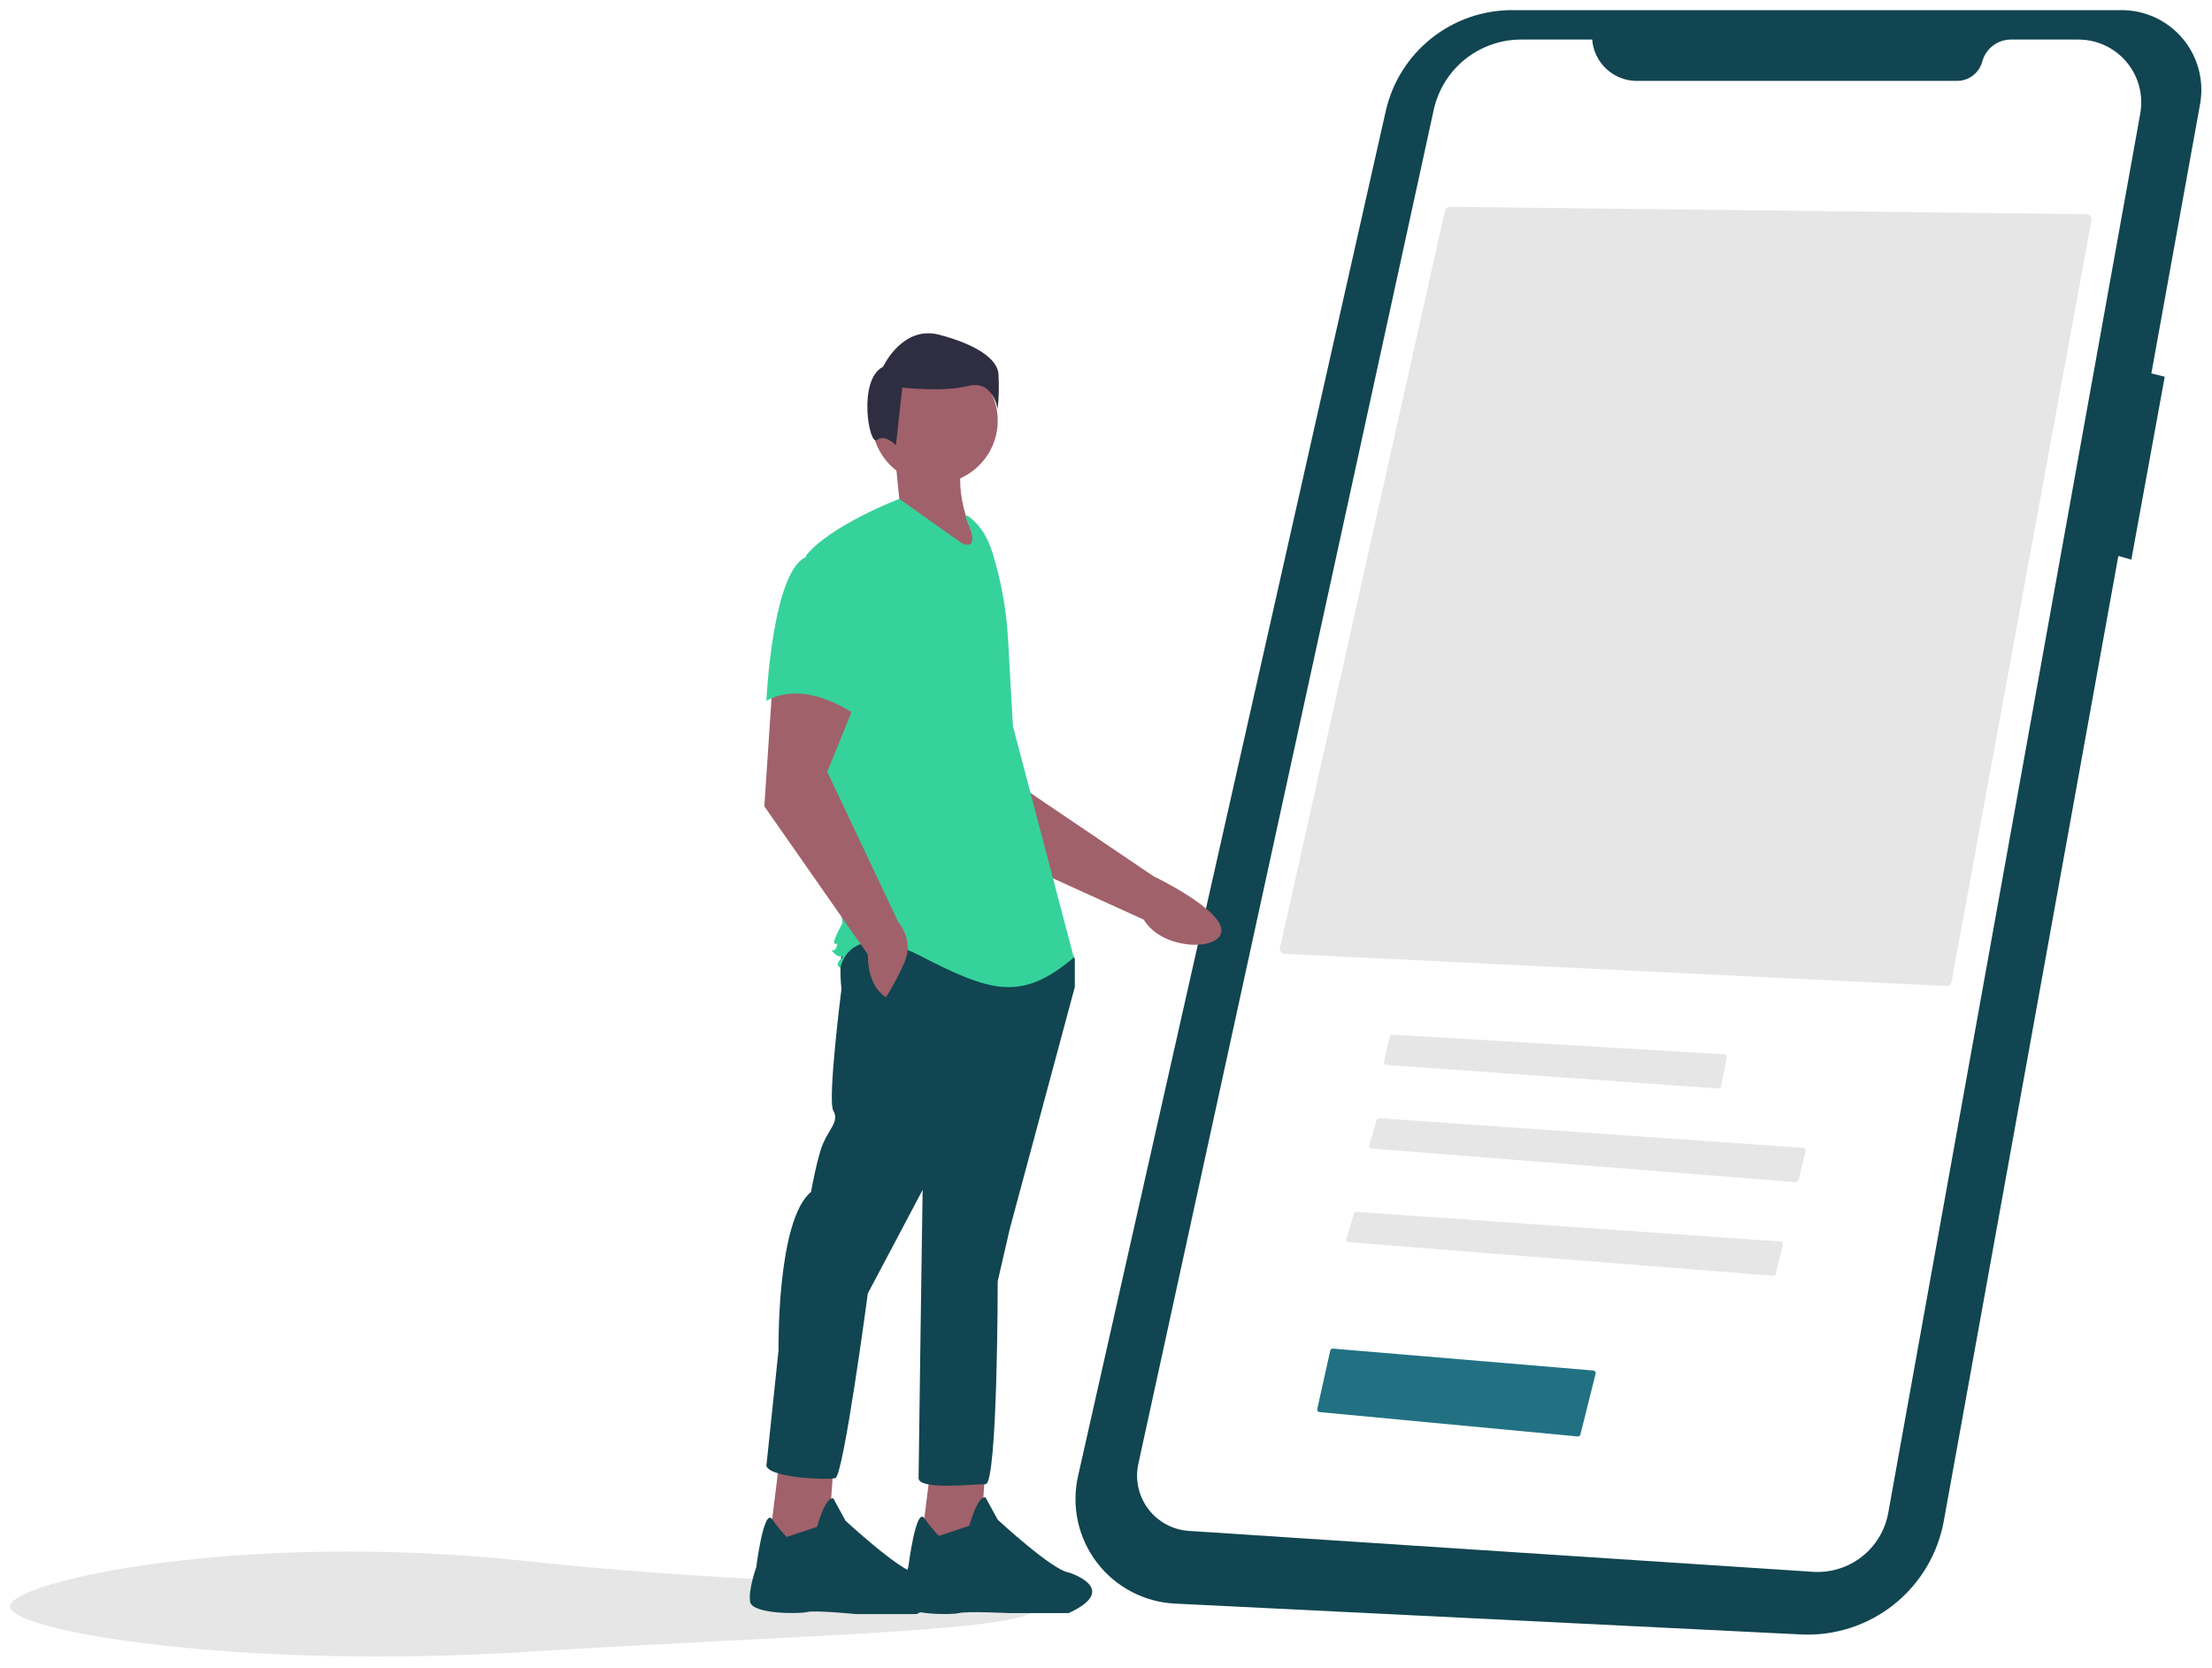 <svg width="874" height="659" viewBox="0 0 874 659" fill="none" xmlns="http://www.w3.org/2000/svg">
<g clip-path="url(#clip0)" filter="url(#filter0_d)">
<path d="M410 630.671C410 640.612 319 641.671 207 648.671C95.105 655.664 4 640.612 4 630.671C4 620.729 95.524 600.727 207 612.671C319 624.671 410 620.729 410 630.671Z" fill="#E6E6E6"/>
<path d="M838.043 0.001H597.428C585.817 0.001 574.551 3.951 565.483 11.203C556.415 18.454 550.083 28.575 547.53 39.902L425.952 579.169C424.626 585.051 424.602 591.152 425.883 597.044C427.164 602.936 429.719 608.476 433.367 613.277C437.016 618.077 441.67 622.021 447.004 624.833C452.339 627.644 458.223 629.255 464.245 629.551L711.6 641.738C724.845 642.391 737.875 638.202 748.259 629.954C758.642 621.705 765.67 609.96 768.03 596.911L836.997 215.643L842.128 217.109L855.324 144.844L850.042 143.524L869.293 37.098C870.118 32.54 869.927 27.856 868.733 23.38C867.54 18.904 865.374 14.746 862.389 11.203C859.405 7.66 855.676 4.819 851.467 2.883C847.259 0.947 842.675 -0.037 838.043 0.001Z" fill="#114551"/>
<path d="M629.104 11.626H601.017C592.951 11.626 585.128 14.385 578.846 19.444C572.563 24.503 568.201 31.559 566.481 39.44L449.783 574.307C449.111 577.387 449.111 580.575 449.785 583.654C450.458 586.733 451.788 589.631 453.683 592.149C455.579 594.667 457.996 596.747 460.768 598.245C463.541 599.744 466.605 600.627 469.75 600.833L716.304 616.992C723.26 617.447 730.14 615.326 735.631 611.033C741.123 606.739 744.841 600.574 746.077 593.714L845.656 40.876C846.301 37.298 846.152 33.622 845.221 30.108C844.29 26.593 842.598 23.326 840.267 20.537C837.935 17.747 835.019 15.503 831.725 13.964C828.431 12.424 824.84 11.626 821.204 11.626H794.559C791.98 11.626 789.473 12.476 787.427 14.045C785.38 15.614 783.907 17.814 783.237 20.304V20.304C782.645 22.502 781.345 24.444 779.538 25.829C777.731 27.214 775.517 27.964 773.241 27.964H646.747C642.289 27.964 637.995 26.282 634.724 23.253C631.453 20.223 629.446 16.071 629.104 11.626V11.626Z" fill="white"/>
<path d="M365.189 286.745L386.928 329.782L451.929 359.332C458.87 371.063 480.928 371.961 482.532 364.375C484.332 355.864 455.747 342.166 455.747 342.166L401.379 305.393L396.622 273.736L365.189 286.745Z" fill="#A0616A"/>
<path d="M367.753 575.559L363.744 607.632L386.997 609.236L389.402 575.559H367.753Z" fill="#A0616A"/>
<path d="M370.961 602.821C368.882 600.623 366.964 598.278 365.223 595.804C361.89 591.193 358.933 614.848 358.933 614.848C358.933 614.848 355.726 624.47 356.528 629.281C357.33 634.092 375.772 634.092 378.979 633.29C382.186 632.488 398.223 633.29 398.223 633.29H422.277C443.125 623.668 422.277 617.254 422.277 617.254C415.863 616.452 394.214 596.406 394.214 596.406L389.403 587.586C386.195 586.785 382.988 598.812 382.988 598.812L370.961 602.821Z" fill="#114551"/>
<path d="M307.617 575.96L303.607 608.033L326.86 609.637L329.266 575.96H307.617Z" fill="#A0616A"/>
<path d="M310.824 603.222C308.745 601.024 306.828 598.679 305.086 596.205C301.754 591.593 298.797 615.249 298.797 615.249C298.797 615.249 295.59 624.069 296.391 628.88C297.193 633.691 315.635 633.691 318.842 632.889C322.05 632.088 338.086 633.691 338.086 633.691H362.141C382.988 624.069 362.141 617.655 362.141 617.655C355.726 616.853 334.077 596.807 334.077 596.807L329.266 587.987C326.059 587.186 322.851 599.213 322.851 599.213L310.824 603.222Z" fill="#114551"/>
<path d="M334.077 369.09C330.87 373.099 332.473 386.73 332.473 386.73C332.473 386.73 326.861 430.831 329.266 434.84C331.671 438.849 327.662 442.056 325.257 447.669C322.851 453.282 320.446 466.913 320.446 466.913C306.815 478.138 307.617 529.455 307.617 529.455L302.806 575.158C304.41 579.969 326.861 580.771 330.068 579.969C333.275 579.168 342.897 507.004 342.897 507.004L364.546 466.111C364.546 466.111 362.943 575.158 362.943 579.969C362.943 584.78 384.592 582.375 389.403 582.375C394.214 582.375 394.214 502.193 394.214 502.193L399.024 481.345L424.683 385.929V374.703L420.674 369.09C420.674 369.09 337.284 365.081 334.077 369.09Z" fill="#114551"/>
<path d="M369.357 187.077C383.085 187.077 394.214 175.948 394.214 162.22C394.214 148.492 383.085 137.364 369.357 137.364C355.629 137.364 344.501 148.492 344.501 162.22C344.501 175.948 355.629 187.077 369.357 187.077Z" fill="#A0616A"/>
<path d="M381.785 173.847C376.747 185.066 379.73 200.737 389.804 217.947L348.911 198.703L355.325 193.09L353.722 177.054L381.785 173.847Z" fill="#A0616A"/>
<path d="M381.785 199.505C387.14 202.689 390.344 208.538 392.182 214.49C395.587 225.51 397.636 236.904 398.285 248.419L400.227 282.894L424.282 374.302C403.435 391.942 391.407 387.933 363.343 373.5C335.28 359.067 332.072 378.311 332.072 378.311C332.072 378.311 329.667 377.509 332.072 375.104C334.478 372.698 332.072 375.104 329.667 372.698C327.262 370.293 329.667 372.698 330.469 370.293C331.271 367.887 330.469 369.491 329.667 368.689C328.865 367.887 332.874 360.671 332.874 360.671L326.46 300.534L318.441 215.541C328.063 203.514 355.325 193.09 355.325 193.09L380.182 210.73C388.2 213.938 381.785 201.109 381.785 201.109L381.785 199.505Z" fill="#36D29B"/>
<path d="M305.211 266.457L302.004 314.566L342.897 373.099C342.897 386.73 350.113 389.938 350.113 389.938C352.847 385.575 355.259 381.019 357.33 376.307C361.339 367.487 354.924 360.27 354.924 360.27L326.861 300.935L338.888 271.268L305.211 266.457Z" fill="#A0616A"/>
<path d="M318.842 215.942C305.211 220.753 302.806 272.872 302.806 272.872C318.842 264.052 338.086 278.484 338.086 278.484C338.086 278.484 342.095 264.853 346.906 247.213C348.359 242.251 348.532 237.003 347.411 231.956C346.289 226.909 343.909 222.227 340.492 218.348C340.492 218.348 332.473 211.131 318.842 215.942Z" fill="#36D29B"/>
<path d="M346.505 169.838C349.67 167.306 353.986 171.908 353.986 171.908L356.518 149.124C356.518 149.124 372.34 151.023 382.466 148.491C392.591 145.96 394.174 157.668 394.174 157.668C394.696 152.94 394.801 148.175 394.49 143.428C393.857 137.733 385.63 132.037 371.074 128.24C356.518 124.442 348.923 140.897 348.923 140.897C338.798 145.96 343.341 172.369 346.505 169.838Z" fill="#2F2E41"/>
<path d="M769.023 385.545C769.506 385.563 769.98 385.408 770.358 385.107C770.737 384.807 770.996 384.381 771.088 383.907L826.373 82.99C826.426 82.704 826.415 82.409 826.342 82.127C826.269 81.846 826.135 81.583 825.95 81.358C825.765 81.133 825.533 80.951 825.271 80.826C825.008 80.7 824.721 80.633 824.43 80.629L572.904 77.699H572.881C572.427 77.701 571.987 77.856 571.632 78.14C571.278 78.423 571.03 78.819 570.929 79.261L505.755 370.411C505.691 370.695 505.691 370.99 505.753 371.275C505.815 371.56 505.939 371.827 506.116 372.059C506.292 372.291 506.517 372.481 506.775 372.617C507.033 372.753 507.318 372.83 507.609 372.844L769.023 385.545Z" fill="#E6E6E6"/>
<path d="M550.13 404.766C549.905 404.766 549.686 404.843 549.509 404.983C549.332 405.124 549.209 405.32 549.158 405.54L546.835 415.496C546.802 415.637 546.8 415.783 546.829 415.925C546.859 416.066 546.918 416.2 547.004 416.316C547.09 416.433 547.2 416.529 547.327 416.599C547.453 416.669 547.594 416.71 547.738 416.72L678.968 426.048C679.211 426.063 679.452 425.99 679.645 425.842C679.839 425.693 679.972 425.48 680.021 425.241L682.254 413.722C682.282 413.583 682.279 413.439 682.246 413.3C682.213 413.161 682.151 413.031 682.063 412.919C681.976 412.806 681.866 412.714 681.74 412.647C681.613 412.581 681.475 412.542 681.333 412.534L550.191 404.768C550.171 404.767 550.15 404.766 550.13 404.766Z" fill="#E6E6E6"/>
<path d="M709.566 463.04C709.803 463.058 710.038 462.992 710.23 462.853C710.423 462.714 710.56 462.512 710.617 462.282L713.461 450.739C713.496 450.597 713.499 450.45 713.471 450.307C713.443 450.163 713.383 450.028 713.298 449.91C713.212 449.793 713.101 449.695 712.973 449.624C712.846 449.554 712.704 449.512 712.559 449.502L544.973 437.781C544.745 437.763 544.519 437.824 544.331 437.954C544.144 438.084 544.007 438.275 543.944 438.494L540.989 448.468C540.946 448.611 540.936 448.761 540.959 448.908C540.983 449.056 541.038 449.195 541.122 449.318C541.207 449.441 541.317 449.543 541.446 449.618C541.575 449.692 541.719 449.737 541.867 449.749L709.566 463.04Z" fill="#E6E6E6"/>
<path d="M700.566 500.04C700.803 500.059 701.039 499.993 701.231 499.854C701.424 499.715 701.56 499.512 701.617 499.282L704.461 487.739C704.496 487.597 704.499 487.45 704.471 487.307C704.443 487.164 704.383 487.028 704.298 486.91C704.212 486.793 704.101 486.695 703.973 486.624C703.846 486.554 703.704 486.512 703.559 486.502L535.973 474.781C535.745 474.763 535.519 474.824 535.331 474.954C535.144 475.084 535.007 475.275 534.944 475.494L531.989 485.468C531.946 485.611 531.936 485.761 531.959 485.908C531.983 486.056 532.038 486.195 532.122 486.318C532.207 486.441 532.317 486.543 532.446 486.618C532.575 486.692 532.719 486.737 532.867 486.749L700.566 500.04Z" fill="#E6E6E6"/>
<path d="M623.382 563.514C623.621 563.539 623.861 563.477 624.057 563.338C624.252 563.199 624.391 562.994 624.447 562.761L630.459 538.71C630.495 538.569 630.499 538.422 630.472 538.28C630.445 538.138 630.387 538.003 630.303 537.885C630.219 537.767 630.11 537.669 629.984 537.597C629.858 537.525 629.718 537.482 629.573 537.469L526.657 528.813C526.417 528.797 526.179 528.866 525.985 529.009C525.79 529.151 525.653 529.358 525.597 529.593L520.468 552.675C520.437 552.814 520.436 552.957 520.465 553.096C520.494 553.235 520.552 553.366 520.636 553.481C520.719 553.596 520.826 553.691 520.949 553.761C521.073 553.832 521.209 553.875 521.351 553.888L623.382 563.514Z" fill="#227183"/>
</g>
<defs>
<filter id="filter0_d" x="0" y="0" width="873.802" height="658.463" filterUnits="userSpaceOnUse" color-interpolation-filters="sRGB">
<feFlood flood-opacity="0" result="BackgroundImageFix"/>
<feColorMatrix in="SourceAlpha" type="matrix" values="0 0 0 0 0 0 0 0 0 0 0 0 0 0 0 0 0 0 127 0"/>
<feOffset dy="4"/>
<feGaussianBlur stdDeviation="2"/>
<feColorMatrix type="matrix" values="0 0 0 0 0 0 0 0 0 0 0 0 0 0 0 0 0 0 0.25 0"/>
<feBlend mode="normal" in2="BackgroundImageFix" result="effect1_dropShadow"/>
<feBlend mode="normal" in="SourceGraphic" in2="effect1_dropShadow" result="shape"/>
</filter>
<clipPath id="clip0">
<rect width="865.802" height="650.463" fill="white" transform="translate(4)"/>
</clipPath>
</defs>
</svg>
